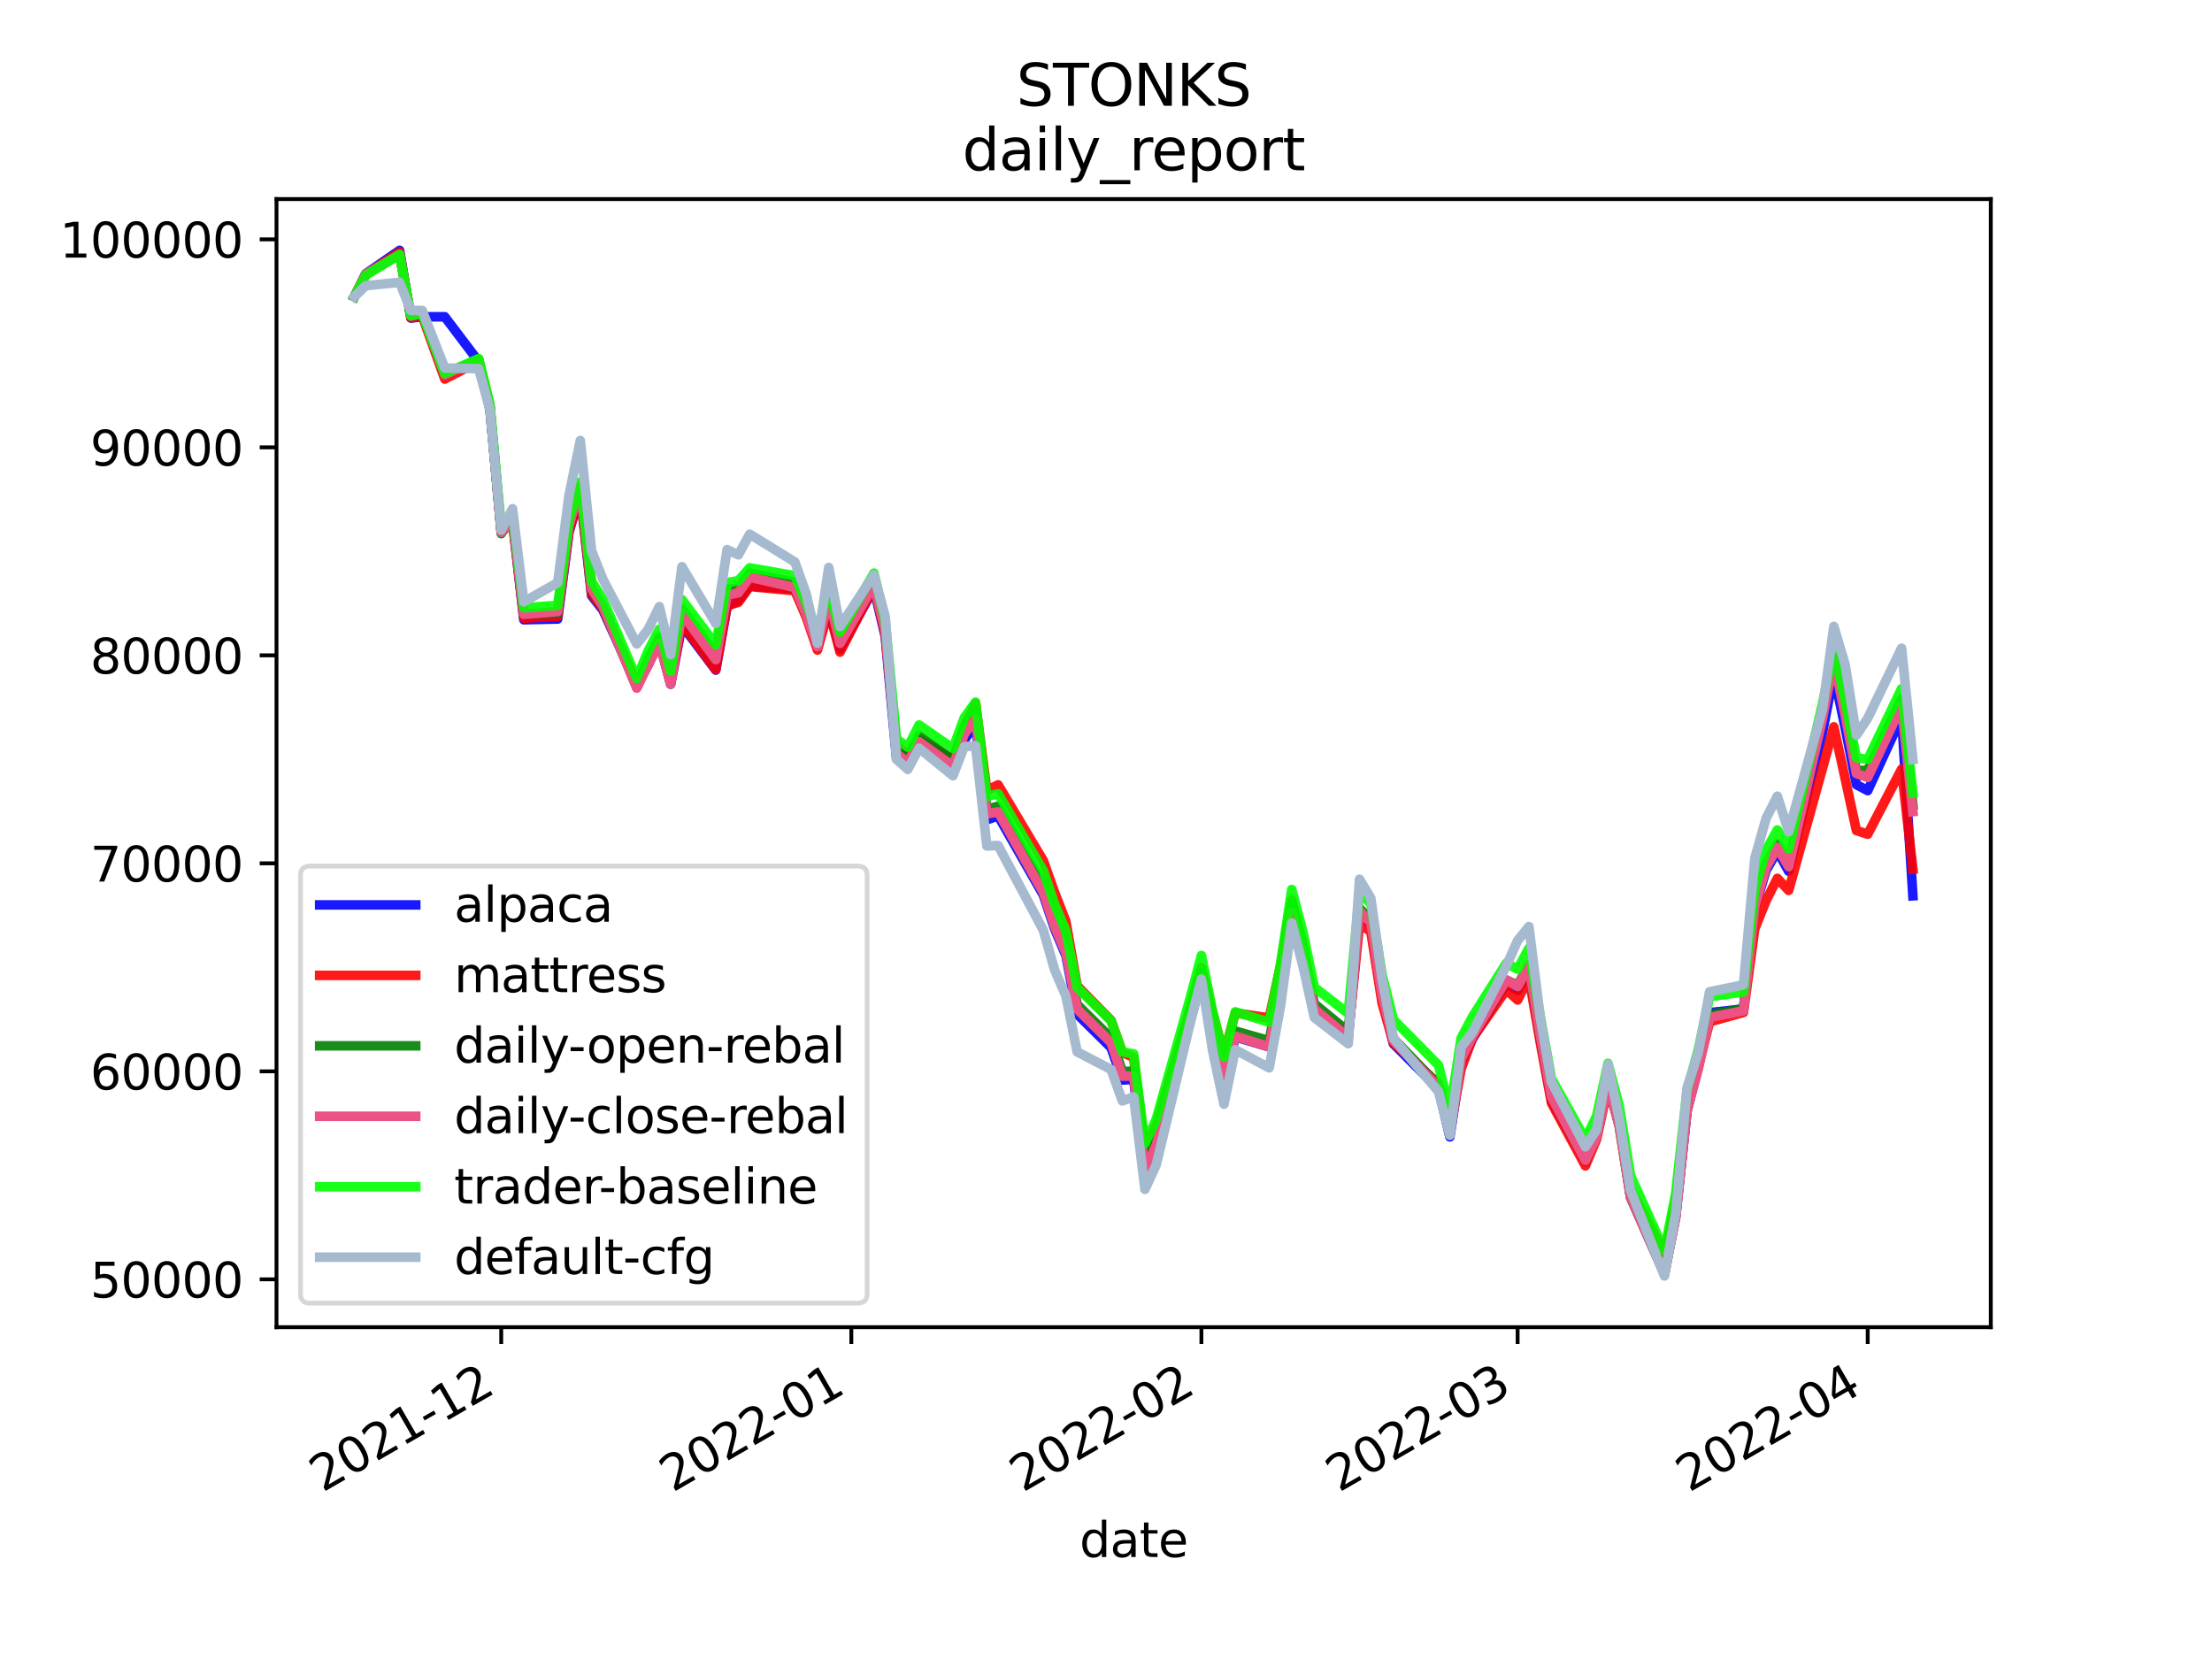 <?xml version="1.0" encoding="utf-8" standalone="no"?>
<!DOCTYPE svg PUBLIC "-//W3C//DTD SVG 1.1//EN"
  "http://www.w3.org/Graphics/SVG/1.1/DTD/svg11.dtd">
<svg height="345.6pt" version="1.1" viewBox="0 0 460.8 345.6" width="460.8pt" xmlns="http://www.w3.org/2000/svg" xmlns:xlink="http://www.w3.org/1999/xlink">
 <defs>
  <style type="text/css">*{stroke-linecap:butt;stroke-linejoin:round;}</style>
 </defs>
 <g id="figure_1">
  <g id="patch_1">
   <path d="M 0 345.6 
L 460.8 345.6 
L 460.8 0 
L 0 0 
z
" style="fill:#ffffff;"/>
  </g>
  <g id="axes_1">
   <g id="patch_2">
    <path d="M 57.6 276.48 
L 414.72 276.48 
L 414.72 41.472 
L 57.6 41.472 
z
" style="fill:#ffffff;"/>
   </g>
   <g id="matplotlib.axis_1">
    <g id="xtick_1">
     <g id="line2d_1">
      <defs>
       <path d="M 0 0 
L 0 3.5 
" id="mfc1603f312" style="stroke:#000000;stroke-width:0.8;"/>
      </defs>
      <g>
       <use style="stroke:#000000;stroke-width:0.8;" x="104.416" xlink:href="#mfc1603f312" y="276.48"/>
      </g>
     </g>
     <g id="text_1">
      <!-- 2021-12 -->
      <g transform="translate(67.191 310.952)rotate(-30)scale(0.1 -0.1)">
       <defs>
        <path d="M 1228 531 
L 3431 531 
L 3431 0 
L 469 0 
L 469 531 
Q 828 903 1448 1529 
Q 2069 2156 2228 2338 
Q 2531 2678 2651 2914 
Q 2772 3150 2772 3378 
Q 2772 3750 2511 3984 
Q 2250 4219 1831 4219 
Q 1534 4219 1204 4116 
Q 875 4013 500 3803 
L 500 4441 
Q 881 4594 1212 4672 
Q 1544 4750 1819 4750 
Q 2544 4750 2975 4387 
Q 3406 4025 3406 3419 
Q 3406 3131 3298 2873 
Q 3191 2616 2906 2266 
Q 2828 2175 2409 1742 
Q 1991 1309 1228 531 
z
" id="DejaVuSans-32" transform="scale(0.016)"/>
        <path d="M 2034 4250 
Q 1547 4250 1301 3770 
Q 1056 3291 1056 2328 
Q 1056 1369 1301 889 
Q 1547 409 2034 409 
Q 2525 409 2770 889 
Q 3016 1369 3016 2328 
Q 3016 3291 2770 3770 
Q 2525 4250 2034 4250 
z
M 2034 4750 
Q 2819 4750 3233 4129 
Q 3647 3509 3647 2328 
Q 3647 1150 3233 529 
Q 2819 -91 2034 -91 
Q 1250 -91 836 529 
Q 422 1150 422 2328 
Q 422 3509 836 4129 
Q 1250 4750 2034 4750 
z
" id="DejaVuSans-30" transform="scale(0.016)"/>
        <path d="M 794 531 
L 1825 531 
L 1825 4091 
L 703 3866 
L 703 4441 
L 1819 4666 
L 2450 4666 
L 2450 531 
L 3481 531 
L 3481 0 
L 794 0 
L 794 531 
z
" id="DejaVuSans-31" transform="scale(0.016)"/>
        <path d="M 313 2009 
L 1997 2009 
L 1997 1497 
L 313 1497 
L 313 2009 
z
" id="DejaVuSans-2d" transform="scale(0.016)"/>
       </defs>
       <use xlink:href="#DejaVuSans-32"/>
       <use x="63.623" xlink:href="#DejaVuSans-30"/>
       <use x="127.246" xlink:href="#DejaVuSans-32"/>
       <use x="190.869" xlink:href="#DejaVuSans-31"/>
       <use x="254.492" xlink:href="#DejaVuSans-2d"/>
       <use x="290.576" xlink:href="#DejaVuSans-31"/>
       <use x="354.199" xlink:href="#DejaVuSans-32"/>
      </g>
     </g>
    </g>
    <g id="xtick_2">
     <g id="line2d_2">
      <g>
       <use style="stroke:#000000;stroke-width:0.8;" x="177.346" xlink:href="#mfc1603f312" y="276.48"/>
      </g>
     </g>
     <g id="text_2">
      <!-- 2022-01 -->
      <g transform="translate(140.121 310.952)rotate(-30)scale(0.1 -0.1)">
       <use xlink:href="#DejaVuSans-32"/>
       <use x="63.623" xlink:href="#DejaVuSans-30"/>
       <use x="127.246" xlink:href="#DejaVuSans-32"/>
       <use x="190.869" xlink:href="#DejaVuSans-32"/>
       <use x="254.492" xlink:href="#DejaVuSans-2d"/>
       <use x="290.576" xlink:href="#DejaVuSans-30"/>
       <use x="354.199" xlink:href="#DejaVuSans-31"/>
      </g>
     </g>
    </g>
    <g id="xtick_3">
     <g id="line2d_3">
      <g>
       <use style="stroke:#000000;stroke-width:0.8;" x="250.275" xlink:href="#mfc1603f312" y="276.48"/>
      </g>
     </g>
     <g id="text_3">
      <!-- 2022-02 -->
      <g transform="translate(213.051 310.952)rotate(-30)scale(0.1 -0.1)">
       <use xlink:href="#DejaVuSans-32"/>
       <use x="63.623" xlink:href="#DejaVuSans-30"/>
       <use x="127.246" xlink:href="#DejaVuSans-32"/>
       <use x="190.869" xlink:href="#DejaVuSans-32"/>
       <use x="254.492" xlink:href="#DejaVuSans-2d"/>
       <use x="290.576" xlink:href="#DejaVuSans-30"/>
       <use x="354.199" xlink:href="#DejaVuSans-32"/>
      </g>
     </g>
    </g>
    <g id="xtick_4">
     <g id="line2d_4">
      <g>
       <use style="stroke:#000000;stroke-width:0.8;" x="316.147" xlink:href="#mfc1603f312" y="276.48"/>
      </g>
     </g>
     <g id="text_4">
      <!-- 2022-03 -->
      <g transform="translate(278.923 310.952)rotate(-30)scale(0.1 -0.1)">
       <defs>
        <path d="M 2597 2516 
Q 3050 2419 3304 2112 
Q 3559 1806 3559 1356 
Q 3559 666 3084 287 
Q 2609 -91 1734 -91 
Q 1441 -91 1130 -33 
Q 819 25 488 141 
L 488 750 
Q 750 597 1062 519 
Q 1375 441 1716 441 
Q 2309 441 2620 675 
Q 2931 909 2931 1356 
Q 2931 1769 2642 2001 
Q 2353 2234 1838 2234 
L 1294 2234 
L 1294 2753 
L 1863 2753 
Q 2328 2753 2575 2939 
Q 2822 3125 2822 3475 
Q 2822 3834 2567 4026 
Q 2313 4219 1838 4219 
Q 1578 4219 1281 4162 
Q 984 4106 628 3988 
L 628 4550 
Q 988 4650 1302 4700 
Q 1616 4750 1894 4750 
Q 2613 4750 3031 4423 
Q 3450 4097 3450 3541 
Q 3450 3153 3228 2886 
Q 3006 2619 2597 2516 
z
" id="DejaVuSans-33" transform="scale(0.016)"/>
       </defs>
       <use xlink:href="#DejaVuSans-32"/>
       <use x="63.623" xlink:href="#DejaVuSans-30"/>
       <use x="127.246" xlink:href="#DejaVuSans-32"/>
       <use x="190.869" xlink:href="#DejaVuSans-32"/>
       <use x="254.492" xlink:href="#DejaVuSans-2d"/>
       <use x="290.576" xlink:href="#DejaVuSans-30"/>
       <use x="354.199" xlink:href="#DejaVuSans-33"/>
      </g>
     </g>
    </g>
    <g id="xtick_5">
     <g id="line2d_5">
      <g>
       <use style="stroke:#000000;stroke-width:0.8;" x="389.077" xlink:href="#mfc1603f312" y="276.48"/>
      </g>
     </g>
     <g id="text_5">
      <!-- 2022-04 -->
      <g transform="translate(351.852 310.952)rotate(-30)scale(0.1 -0.1)">
       <defs>
        <path d="M 2419 4116 
L 825 1625 
L 2419 1625 
L 2419 4116 
z
M 2253 4666 
L 3047 4666 
L 3047 1625 
L 3713 1625 
L 3713 1100 
L 3047 1100 
L 3047 0 
L 2419 0 
L 2419 1100 
L 313 1100 
L 313 1709 
L 2253 4666 
z
" id="DejaVuSans-34" transform="scale(0.016)"/>
       </defs>
       <use xlink:href="#DejaVuSans-32"/>
       <use x="63.623" xlink:href="#DejaVuSans-30"/>
       <use x="127.246" xlink:href="#DejaVuSans-32"/>
       <use x="190.869" xlink:href="#DejaVuSans-32"/>
       <use x="254.492" xlink:href="#DejaVuSans-2d"/>
       <use x="290.576" xlink:href="#DejaVuSans-30"/>
       <use x="354.199" xlink:href="#DejaVuSans-34"/>
      </g>
     </g>
    </g>
    <g id="text_6">
     <!-- date -->
     <g transform="translate(224.885 324.351)scale(0.1 -0.1)">
      <defs>
       <path d="M 2906 2969 
L 2906 4863 
L 3481 4863 
L 3481 0 
L 2906 0 
L 2906 525 
Q 2725 213 2448 61 
Q 2172 -91 1784 -91 
Q 1150 -91 751 415 
Q 353 922 353 1747 
Q 353 2572 751 3078 
Q 1150 3584 1784 3584 
Q 2172 3584 2448 3432 
Q 2725 3281 2906 2969 
z
M 947 1747 
Q 947 1113 1208 752 
Q 1469 391 1925 391 
Q 2381 391 2643 752 
Q 2906 1113 2906 1747 
Q 2906 2381 2643 2742 
Q 2381 3103 1925 3103 
Q 1469 3103 1208 2742 
Q 947 2381 947 1747 
z
" id="DejaVuSans-64" transform="scale(0.016)"/>
       <path d="M 2194 1759 
Q 1497 1759 1228 1600 
Q 959 1441 959 1056 
Q 959 750 1161 570 
Q 1363 391 1709 391 
Q 2188 391 2477 730 
Q 2766 1069 2766 1631 
L 2766 1759 
L 2194 1759 
z
M 3341 1997 
L 3341 0 
L 2766 0 
L 2766 531 
Q 2569 213 2275 61 
Q 1981 -91 1556 -91 
Q 1019 -91 701 211 
Q 384 513 384 1019 
Q 384 1609 779 1909 
Q 1175 2209 1959 2209 
L 2766 2209 
L 2766 2266 
Q 2766 2663 2505 2880 
Q 2244 3097 1772 3097 
Q 1472 3097 1187 3025 
Q 903 2953 641 2809 
L 641 3341 
Q 956 3463 1253 3523 
Q 1550 3584 1831 3584 
Q 2591 3584 2966 3190 
Q 3341 2797 3341 1997 
z
" id="DejaVuSans-61" transform="scale(0.016)"/>
       <path d="M 1172 4494 
L 1172 3500 
L 2356 3500 
L 2356 3053 
L 1172 3053 
L 1172 1153 
Q 1172 725 1289 603 
Q 1406 481 1766 481 
L 2356 481 
L 2356 0 
L 1766 0 
Q 1100 0 847 248 
Q 594 497 594 1153 
L 594 3053 
L 172 3053 
L 172 3500 
L 594 3500 
L 594 4494 
L 1172 4494 
z
" id="DejaVuSans-74" transform="scale(0.016)"/>
       <path d="M 3597 1894 
L 3597 1613 
L 953 1613 
Q 991 1019 1311 708 
Q 1631 397 2203 397 
Q 2534 397 2845 478 
Q 3156 559 3463 722 
L 3463 178 
Q 3153 47 2828 -22 
Q 2503 -91 2169 -91 
Q 1331 -91 842 396 
Q 353 884 353 1716 
Q 353 2575 817 3079 
Q 1281 3584 2069 3584 
Q 2775 3584 3186 3129 
Q 3597 2675 3597 1894 
z
M 3022 2063 
Q 3016 2534 2758 2815 
Q 2500 3097 2075 3097 
Q 1594 3097 1305 2825 
Q 1016 2553 972 2059 
L 3022 2063 
z
" id="DejaVuSans-65" transform="scale(0.016)"/>
      </defs>
      <use xlink:href="#DejaVuSans-64"/>
      <use x="63.477" xlink:href="#DejaVuSans-61"/>
      <use x="124.756" xlink:href="#DejaVuSans-74"/>
      <use x="163.965" xlink:href="#DejaVuSans-65"/>
     </g>
    </g>
   </g>
   <g id="matplotlib.axis_2">
    <g id="ytick_1">
     <g id="line2d_6">
      <defs>
       <path d="M 0 0 
L -3.5 0 
" id="ma3aff77113" style="stroke:#000000;stroke-width:0.8;"/>
      </defs>
      <g>
       <use style="stroke:#000000;stroke-width:0.8;" x="57.6" xlink:href="#ma3aff77113" y="266.504"/>
      </g>
     </g>
     <g id="text_7">
      <!-- 50000 -->
      <g transform="translate(18.788 270.304)scale(0.1 -0.1)">
       <defs>
        <path d="M 691 4666 
L 3169 4666 
L 3169 4134 
L 1269 4134 
L 1269 2991 
Q 1406 3038 1543 3061 
Q 1681 3084 1819 3084 
Q 2600 3084 3056 2656 
Q 3513 2228 3513 1497 
Q 3513 744 3044 326 
Q 2575 -91 1722 -91 
Q 1428 -91 1123 -41 
Q 819 9 494 109 
L 494 744 
Q 775 591 1075 516 
Q 1375 441 1709 441 
Q 2250 441 2565 725 
Q 2881 1009 2881 1497 
Q 2881 1984 2565 2268 
Q 2250 2553 1709 2553 
Q 1456 2553 1204 2497 
Q 953 2441 691 2322 
L 691 4666 
z
" id="DejaVuSans-35" transform="scale(0.016)"/>
       </defs>
       <use xlink:href="#DejaVuSans-35"/>
       <use x="63.623" xlink:href="#DejaVuSans-30"/>
       <use x="127.246" xlink:href="#DejaVuSans-30"/>
       <use x="190.869" xlink:href="#DejaVuSans-30"/>
       <use x="254.492" xlink:href="#DejaVuSans-30"/>
      </g>
     </g>
    </g>
    <g id="ytick_2">
     <g id="line2d_7">
      <g>
       <use style="stroke:#000000;stroke-width:0.8;" x="57.6" xlink:href="#ma3aff77113" y="223.176"/>
      </g>
     </g>
     <g id="text_8">
      <!-- 60000 -->
      <g transform="translate(18.788 226.975)scale(0.1 -0.1)">
       <defs>
        <path d="M 2113 2584 
Q 1688 2584 1439 2293 
Q 1191 2003 1191 1497 
Q 1191 994 1439 701 
Q 1688 409 2113 409 
Q 2538 409 2786 701 
Q 3034 994 3034 1497 
Q 3034 2003 2786 2293 
Q 2538 2584 2113 2584 
z
M 3366 4563 
L 3366 3988 
Q 3128 4100 2886 4159 
Q 2644 4219 2406 4219 
Q 1781 4219 1451 3797 
Q 1122 3375 1075 2522 
Q 1259 2794 1537 2939 
Q 1816 3084 2150 3084 
Q 2853 3084 3261 2657 
Q 3669 2231 3669 1497 
Q 3669 778 3244 343 
Q 2819 -91 2113 -91 
Q 1303 -91 875 529 
Q 447 1150 447 2328 
Q 447 3434 972 4092 
Q 1497 4750 2381 4750 
Q 2619 4750 2861 4703 
Q 3103 4656 3366 4563 
z
" id="DejaVuSans-36" transform="scale(0.016)"/>
       </defs>
       <use xlink:href="#DejaVuSans-36"/>
       <use x="63.623" xlink:href="#DejaVuSans-30"/>
       <use x="127.246" xlink:href="#DejaVuSans-30"/>
       <use x="190.869" xlink:href="#DejaVuSans-30"/>
       <use x="254.492" xlink:href="#DejaVuSans-30"/>
      </g>
     </g>
    </g>
    <g id="ytick_3">
     <g id="line2d_8">
      <g>
       <use style="stroke:#000000;stroke-width:0.8;" x="57.6" xlink:href="#ma3aff77113" y="179.848"/>
      </g>
     </g>
     <g id="text_9">
      <!-- 70000 -->
      <g transform="translate(18.788 183.647)scale(0.1 -0.1)">
       <defs>
        <path d="M 525 4666 
L 3525 4666 
L 3525 4397 
L 1831 0 
L 1172 0 
L 2766 4134 
L 525 4134 
L 525 4666 
z
" id="DejaVuSans-37" transform="scale(0.016)"/>
       </defs>
       <use xlink:href="#DejaVuSans-37"/>
       <use x="63.623" xlink:href="#DejaVuSans-30"/>
       <use x="127.246" xlink:href="#DejaVuSans-30"/>
       <use x="190.869" xlink:href="#DejaVuSans-30"/>
       <use x="254.492" xlink:href="#DejaVuSans-30"/>
      </g>
     </g>
    </g>
    <g id="ytick_4">
     <g id="line2d_9">
      <g>
       <use style="stroke:#000000;stroke-width:0.8;" x="57.6" xlink:href="#ma3aff77113" y="136.52"/>
      </g>
     </g>
     <g id="text_10">
      <!-- 80000 -->
      <g transform="translate(18.788 140.319)scale(0.1 -0.1)">
       <defs>
        <path d="M 2034 2216 
Q 1584 2216 1326 1975 
Q 1069 1734 1069 1313 
Q 1069 891 1326 650 
Q 1584 409 2034 409 
Q 2484 409 2743 651 
Q 3003 894 3003 1313 
Q 3003 1734 2745 1975 
Q 2488 2216 2034 2216 
z
M 1403 2484 
Q 997 2584 770 2862 
Q 544 3141 544 3541 
Q 544 4100 942 4425 
Q 1341 4750 2034 4750 
Q 2731 4750 3128 4425 
Q 3525 4100 3525 3541 
Q 3525 3141 3298 2862 
Q 3072 2584 2669 2484 
Q 3125 2378 3379 2068 
Q 3634 1759 3634 1313 
Q 3634 634 3220 271 
Q 2806 -91 2034 -91 
Q 1263 -91 848 271 
Q 434 634 434 1313 
Q 434 1759 690 2068 
Q 947 2378 1403 2484 
z
M 1172 3481 
Q 1172 3119 1398 2916 
Q 1625 2713 2034 2713 
Q 2441 2713 2670 2916 
Q 2900 3119 2900 3481 
Q 2900 3844 2670 4047 
Q 2441 4250 2034 4250 
Q 1625 4250 1398 4047 
Q 1172 3844 1172 3481 
z
" id="DejaVuSans-38" transform="scale(0.016)"/>
       </defs>
       <use xlink:href="#DejaVuSans-38"/>
       <use x="63.623" xlink:href="#DejaVuSans-30"/>
       <use x="127.246" xlink:href="#DejaVuSans-30"/>
       <use x="190.869" xlink:href="#DejaVuSans-30"/>
       <use x="254.492" xlink:href="#DejaVuSans-30"/>
      </g>
     </g>
    </g>
    <g id="ytick_5">
     <g id="line2d_10">
      <g>
       <use style="stroke:#000000;stroke-width:0.8;" x="57.6" xlink:href="#ma3aff77113" y="93.192"/>
      </g>
     </g>
     <g id="text_11">
      <!-- 90000 -->
      <g transform="translate(18.788 96.991)scale(0.1 -0.1)">
       <defs>
        <path d="M 703 97 
L 703 672 
Q 941 559 1184 500 
Q 1428 441 1663 441 
Q 2288 441 2617 861 
Q 2947 1281 2994 2138 
Q 2813 1869 2534 1725 
Q 2256 1581 1919 1581 
Q 1219 1581 811 2004 
Q 403 2428 403 3163 
Q 403 3881 828 4315 
Q 1253 4750 1959 4750 
Q 2769 4750 3195 4129 
Q 3622 3509 3622 2328 
Q 3622 1225 3098 567 
Q 2575 -91 1691 -91 
Q 1453 -91 1209 -44 
Q 966 3 703 97 
z
M 1959 2075 
Q 2384 2075 2632 2365 
Q 2881 2656 2881 3163 
Q 2881 3666 2632 3958 
Q 2384 4250 1959 4250 
Q 1534 4250 1286 3958 
Q 1038 3666 1038 3163 
Q 1038 2656 1286 2365 
Q 1534 2075 1959 2075 
z
" id="DejaVuSans-39" transform="scale(0.016)"/>
       </defs>
       <use xlink:href="#DejaVuSans-39"/>
       <use x="63.623" xlink:href="#DejaVuSans-30"/>
       <use x="127.246" xlink:href="#DejaVuSans-30"/>
       <use x="190.869" xlink:href="#DejaVuSans-30"/>
       <use x="254.492" xlink:href="#DejaVuSans-30"/>
      </g>
     </g>
    </g>
    <g id="ytick_6">
     <g id="line2d_11">
      <g>
       <use style="stroke:#000000;stroke-width:0.8;" x="57.6" xlink:href="#ma3aff77113" y="49.864"/>
      </g>
     </g>
     <g id="text_12">
      <!-- 100000 -->
      <g transform="translate(12.425 53.663)scale(0.1 -0.1)">
       <use xlink:href="#DejaVuSans-31"/>
       <use x="63.623" xlink:href="#DejaVuSans-30"/>
       <use x="127.246" xlink:href="#DejaVuSans-30"/>
       <use x="190.869" xlink:href="#DejaVuSans-30"/>
       <use x="254.492" xlink:href="#DejaVuSans-30"/>
       <use x="318.115" xlink:href="#DejaVuSans-30"/>
      </g>
     </g>
    </g>
   </g>
   <g id="line2d_12">
    <path clip-path="url(#p78a9a084f8)" d="M 73.833 61.807 
L 76.185 57.029 
L 83.243 52.154 
L 85.596 66.249 
L 87.948 65.997 
L 92.653 65.99 
L 99.711 75.306 
L 102.064 85.297 
L 104.416 110.701 
L 106.769 108.617 
L 109.121 129.104 
L 116.179 128.95 
L 118.532 110.856 
L 120.884 102.774 
L 123.237 124.088 
L 125.589 127.076 
L 132.647 142.643 
L 135 138.603 
L 137.352 133.494 
L 139.705 142.543 
L 142.057 130.227 
L 149.115 139.6 
L 151.468 126.311 
L 153.82 125.087 
L 156.173 122.063 
L 165.583 122.706 
L 167.935 127.896 
L 170.288 134.78 
L 172.641 126.635 
L 174.993 135.242 
L 182.051 122.628 
L 184.403 132.551 
L 186.756 158 
L 189.109 159.635 
L 191.461 155.8 
L 198.519 160.706 
L 200.871 154.204 
L 203.224 150.732 
L 205.577 170.787 
L 207.929 169.964 
L 217.339 186.437 
L 219.692 193.486 
L 222.045 199.032 
L 224.397 211.268 
L 231.455 218.24 
L 233.807 224.997 
L 236.16 224.831 
L 238.513 244.315 
L 240.865 238.811 
L 247.923 212.773 
L 250.275 203.98 
L 252.628 216.309 
L 254.981 225.913 
L 257.333 215.992 
L 264.391 218.099 
L 266.743 206.017 
L 269.096 190.023 
L 271.449 199.063 
L 273.801 210.713 
L 280.859 216.108 
L 283.211 190.417 
L 285.564 192.584 
L 287.917 207.464 
L 290.269 217.442 
L 299.679 226.856 
L 302.032 236.831 
L 304.385 221.342 
L 306.737 216.413 
L 313.795 204.882 
L 316.147 206.293 
L 318.5 202.127 
L 320.852 216.22 
L 323.205 229.212 
L 330.263 241.947 
L 332.615 236.693 
L 334.968 225.803 
L 337.32 234.014 
L 339.673 249.366 
L 346.731 265.401 
L 349.083 253.416 
L 351.436 231.479 
L 353.788 221.972 
L 356.141 210.959 
L 363.199 210.178 
L 365.551 189.236 
L 367.904 181.309 
L 370.256 177.276 
L 372.609 181.481 
L 379.667 152.584 
L 382.019 140.422 
L 384.372 151.582 
L 386.724 163.453 
L 389.077 164.701 
L 396.135 149.305 
L 398.487 186.612 
" style="fill:none;stroke:#0000ff;stroke-linecap:square;stroke-opacity:0.9;stroke-width:2;"/>
   </g>
   <g id="line2d_13">
    <path clip-path="url(#p78a9a084f8)" d="M 73.833 61.807 
L 76.185 57.189 
L 83.243 52.48 
L 85.596 66.223 
L 87.948 65.796 
L 92.653 78.956 
L 99.711 75.322 
L 102.064 85.076 
L 104.416 110.83 
L 106.769 108.483 
L 109.121 128.772 
L 116.179 128.402 
L 118.532 110.685 
L 120.884 102.747 
L 123.237 123.699 
L 125.589 126.79 
L 132.647 142.415 
L 135 138.184 
L 137.352 133.714 
L 139.705 142.382 
L 142.057 129.891 
L 149.115 139.482 
L 151.468 126.178 
L 153.82 125.474 
L 156.173 122.179 
L 165.583 123.066 
L 167.935 128.503 
L 170.288 135.42 
L 172.641 126.969 
L 174.993 135.852 
L 182.051 122.175 
L 184.403 132.169 
L 186.756 155.489 
L 189.109 157.132 
L 191.461 154.137 
L 198.519 158.143 
L 200.871 151.398 
L 203.224 146.535 
L 205.577 164.657 
L 207.929 163.505 
L 217.339 179.285 
L 219.692 185.898 
L 222.045 191.95 
L 224.397 205.373 
L 231.455 212.56 
L 233.807 219.248 
L 236.16 220.271 
L 238.513 239.509 
L 240.865 234.463 
L 247.923 210.025 
L 250.275 201.539 
L 252.628 211.096 
L 254.981 219.679 
L 257.333 211.011 
L 264.391 212.061 
L 266.743 201.251 
L 269.096 187.547 
L 271.449 196.829 
L 273.801 210.327 
L 280.859 215.597 
L 283.211 192.507 
L 285.564 194.039 
L 287.917 209.001 
L 290.269 217.262 
L 299.679 225.769 
L 302.032 235.568 
L 304.385 222.657 
L 306.737 216.299 
L 313.795 206.174 
L 316.147 208.315 
L 318.5 203.563 
L 320.852 217.154 
L 323.205 229.8 
L 330.263 242.865 
L 332.615 237.288 
L 334.968 226.435 
L 337.32 234.273 
L 339.673 247.711 
L 346.731 261.121 
L 349.083 250.392 
L 351.436 229.95 
L 353.788 222.224 
L 356.141 212.863 
L 363.199 210.906 
L 365.551 193.472 
L 367.904 187.621 
L 370.256 182.976 
L 372.609 185.48 
L 379.667 160.025 
L 382.019 151.42 
L 384.372 162.149 
L 386.724 173.015 
L 389.077 173.774 
L 396.135 160.224 
L 398.487 181.074 
" style="fill:none;stroke:#ff0000;stroke-linecap:square;stroke-opacity:0.9;stroke-width:2;"/>
   </g>
   <g id="line2d_14">
    <path clip-path="url(#p78a9a084f8)" d="M 73.833 61.807 
L 76.185 57.143 
L 83.243 53.054 
L 85.596 65.813 
L 87.948 65.346 
L 92.653 78.113 
L 99.711 74.872 
L 102.064 84.603 
L 104.416 111.163 
L 106.769 107.886 
L 109.121 127.878 
L 116.179 127.699 
L 118.532 109.2 
L 120.884 101.139 
L 123.237 122.717 
L 125.589 126.452 
L 132.647 143.212 
L 135 137.41 
L 137.352 132.825 
L 139.705 141.675 
L 142.057 126.834 
L 149.115 136.368 
L 151.468 122.699 
L 153.82 122.646 
L 156.173 119.427 
L 165.583 121.298 
L 167.935 126.716 
L 170.288 133.604 
L 172.641 123.732 
L 174.993 133.405 
L 182.051 120.779 
L 184.403 130.841 
L 186.756 156.267 
L 189.109 158.158 
L 191.461 153.202 
L 198.519 158.361 
L 200.871 151.528 
L 203.224 148.245 
L 205.577 168.544 
L 207.929 167.956 
L 217.339 184.454 
L 219.692 191.744 
L 222.045 197.107 
L 224.397 209.264 
L 231.455 216.25 
L 233.807 223.204 
L 236.16 223.168 
L 238.513 242.824 
L 240.865 237.296 
L 247.923 211.515 
L 250.275 202.593 
L 252.628 214.74 
L 254.981 224.477 
L 257.333 214.785 
L 264.391 216.796 
L 266.743 204.728 
L 269.096 188.459 
L 271.449 197.447 
L 273.801 209.105 
L 280.859 214.897 
L 283.211 189.224 
L 285.564 191.583 
L 287.917 206.723 
L 290.269 216.334 
L 299.679 226.124 
L 302.032 235.859 
L 304.385 220.349 
L 306.737 215.701 
L 313.795 204.169 
L 316.147 205.232 
L 318.5 201.059 
L 320.852 215.528 
L 323.205 228.413 
L 330.263 241.629 
L 332.615 236.699 
L 334.968 225.442 
L 337.32 234.721 
L 339.673 249.505 
L 346.731 265.359 
L 349.083 253.324 
L 351.436 231.262 
L 353.788 222.274 
L 356.141 211.335 
L 363.199 210.136 
L 365.551 188.394 
L 367.904 179.965 
L 370.256 175.776 
L 372.609 179.897 
L 379.667 148.727 
L 382.019 136.986 
L 384.372 148.102 
L 386.724 160.536 
L 389.077 160.448 
L 396.135 145.637 
L 398.487 167.685 
" style="fill:none;stroke:#008000;stroke-linecap:square;stroke-opacity:0.9;stroke-width:2;"/>
   </g>
   <g id="line2d_15">
    <path clip-path="url(#p78a9a084f8)" d="M 73.833 61.807 
L 76.185 57.089 
L 83.243 53 
L 85.596 65.847 
L 87.948 65.236 
L 92.653 78.085 
L 99.711 74.839 
L 102.064 84.702 
L 104.416 110.889 
L 106.769 108.109 
L 109.121 127.984 
L 116.179 127.4 
L 118.532 109.543 
L 120.884 101.14 
L 123.237 122.677 
L 125.589 126.289 
L 132.647 143.345 
L 135 138.583 
L 137.352 133.925 
L 139.705 142.525 
L 142.057 127.807 
L 149.115 137.408 
L 151.468 123.982 
L 153.82 123.479 
L 156.173 120.241 
L 165.583 122.389 
L 167.935 127.894 
L 170.288 134.717 
L 172.641 124.477 
L 174.993 134.025 
L 182.051 121.839 
L 184.403 131.457 
L 186.756 156.959 
L 189.109 158.809 
L 191.461 154.525 
L 198.519 159.598 
L 200.871 152.934 
L 203.224 149.655 
L 205.577 169.554 
L 207.929 169.114 
L 217.339 185.935 
L 219.692 193.021 
L 222.045 198.536 
L 224.397 210.22 
L 231.455 217.194 
L 233.807 224.188 
L 236.16 224.152 
L 238.513 243.822 
L 240.865 238.511 
L 247.923 212.558 
L 250.275 203.846 
L 252.628 215.907 
L 254.981 225.29 
L 257.333 215.844 
L 264.391 218.075 
L 266.743 205.8 
L 269.096 189.943 
L 271.449 198.793 
L 273.801 210.185 
L 280.859 216.049 
L 283.211 189.799 
L 285.564 192.209 
L 287.917 207.422 
L 290.269 216.791 
L 299.679 226.448 
L 302.032 236.45 
L 304.385 220.647 
L 306.737 215.845 
L 313.795 204.133 
L 316.147 205.499 
L 318.5 201.252 
L 320.852 215.531 
L 323.205 228.541 
L 330.263 241.712 
L 332.615 236.823 
L 334.968 225.614 
L 337.32 234.634 
L 339.673 249.443 
L 346.731 265.409 
L 349.083 253.67 
L 351.436 231.453 
L 353.788 222.685 
L 356.141 211.943 
L 363.199 210.549 
L 365.551 188.801 
L 367.904 180.693 
L 370.256 176.519 
L 372.609 180.535 
L 379.667 149.627 
L 382.019 137.59 
L 384.372 148.921 
L 386.724 161.129 
L 389.077 161.965 
L 396.135 146.999 
L 398.487 169.089 
" style="fill:none;stroke:#ec5283;stroke-linecap:square;stroke-width:2;"/>
   </g>
   <g id="line2d_16">
    <path clip-path="url(#p78a9a084f8)" d="M 73.833 61.807 
L 76.185 57.354 
L 83.243 53.01 
L 85.596 65.76 
L 87.948 65.335 
L 92.653 77.781 
L 99.711 74.699 
L 102.064 84.178 
L 104.416 109.73 
L 106.769 106.817 
L 109.121 126.607 
L 116.179 126.112 
L 118.532 108.102 
L 120.884 100.413 
L 123.237 121.085 
L 125.589 124.862 
L 132.647 141.326 
L 135 135.639 
L 137.352 131.084 
L 139.705 139.812 
L 142.057 124.913 
L 149.115 134.333 
L 151.468 121.36 
L 153.82 120.967 
L 156.173 118.288 
L 165.583 119.938 
L 167.935 125.537 
L 170.288 131.978 
L 172.641 122.21 
L 174.993 131.656 
L 182.051 119.396 
L 184.403 129.243 
L 186.756 153.948 
L 189.109 155.646 
L 191.461 151.026 
L 198.519 155.919 
L 200.871 149.502 
L 203.224 146.276 
L 205.577 165.896 
L 207.929 165.355 
L 217.339 181.378 
L 219.692 188.33 
L 222.045 193.866 
L 224.397 205.701 
L 231.455 212.634 
L 233.807 219.133 
L 236.16 219.54 
L 238.513 238.219 
L 240.865 233.146 
L 247.923 207.933 
L 250.275 199.042 
L 252.628 210.731 
L 254.981 220.206 
L 257.333 210.783 
L 264.391 212.942 
L 266.743 200.909 
L 269.096 185.297 
L 271.449 194.232 
L 273.801 205.659 
L 280.859 211.128 
L 283.211 185.78 
L 285.564 188.246 
L 287.917 203.045 
L 290.269 212.407 
L 299.679 221.92 
L 302.032 231.477 
L 304.385 216.241 
L 306.737 211.809 
L 313.795 200.655 
L 316.147 201.906 
L 318.5 197.513 
L 320.852 211.617 
L 323.205 224.71 
L 330.263 237.349 
L 332.615 232.448 
L 334.968 221.516 
L 337.32 230.379 
L 339.673 244.889 
L 346.731 260.561 
L 349.083 248.557 
L 351.436 227.14 
L 353.788 218.634 
L 356.141 207.631 
L 363.199 206.632 
L 365.551 185.183 
L 367.904 177.107 
L 370.256 172.892 
L 372.609 176.865 
L 379.667 146.572 
L 382.019 135.081 
L 384.372 145.927 
L 386.724 157.849 
L 389.077 158.201 
L 396.135 143.461 
L 398.487 165.226 
" style="fill:none;stroke:#00ff00;stroke-linecap:square;stroke-opacity:0.9;stroke-width:2;"/>
   </g>
   <g id="line2d_17">
    <path clip-path="url(#p78a9a084f8)" d="M 73.833 61.807 
L 76.185 59.517 
L 83.243 58.814 
L 85.596 64.661 
L 87.948 64.683 
L 92.653 76.666 
L 99.711 76.799 
L 102.064 85.325 
L 104.416 110.43 
L 106.769 105.981 
L 109.121 125.381 
L 116.179 121.371 
L 118.532 103.207 
L 120.884 91.771 
L 123.237 114.729 
L 125.589 120.651 
L 132.647 134.147 
L 135 131.151 
L 137.352 126.368 
L 139.705 136.371 
L 142.057 118.055 
L 149.115 129.886 
L 151.468 114.5 
L 153.82 115.587 
L 156.173 111.272 
L 165.583 117.07 
L 167.935 123.657 
L 170.288 133.99 
L 172.641 118.217 
L 174.993 130.516 
L 182.051 119.75 
L 184.403 128.405 
L 186.756 158.169 
L 189.109 160.277 
L 191.461 155.86 
L 198.519 161.602 
L 200.871 155.552 
L 203.224 155.348 
L 205.577 176.223 
L 207.929 176.142 
L 217.339 193.78 
L 219.692 202.04 
L 222.045 207.495 
L 224.397 219.129 
L 231.455 222.787 
L 233.807 229.342 
L 236.16 228.508 
L 238.513 247.774 
L 240.865 242.65 
L 247.923 213.182 
L 250.275 203.992 
L 252.628 218.992 
L 254.981 230.021 
L 257.333 218.681 
L 264.391 222.448 
L 266.743 209.666 
L 269.096 192.276 
L 271.449 201.311 
L 273.801 211.974 
L 280.859 217.429 
L 283.211 183.168 
L 285.564 187.101 
L 287.917 203.923 
L 290.269 216.298 
L 299.679 227.422 
L 302.032 236.492 
L 304.385 218.094 
L 306.737 215.127 
L 313.795 201.201 
L 316.147 195.933 
L 318.5 193.019 
L 320.852 211.876 
L 323.205 225.393 
L 330.263 238.904 
L 332.615 235.285 
L 334.968 221.722 
L 337.32 233.044 
L 339.673 247.937 
L 346.731 265.798 
L 349.083 252.716 
L 351.436 226.657 
L 353.788 219.241 
L 356.141 206.605 
L 363.199 205.156 
L 365.551 178.833 
L 367.904 170.494 
L 370.256 165.859 
L 372.609 173.244 
L 379.667 147.719 
L 382.019 130.487 
L 384.372 138.415 
L 386.724 153.142 
L 389.077 149.629 
L 396.135 135.036 
L 398.487 158.203 
" style="fill:none;stroke:#a5b9cf;stroke-linecap:square;stroke-width:2;"/>
   </g>
   <g id="patch_3">
    <path d="M 57.6 276.48 
L 57.6 41.472 
" style="fill:none;stroke:#000000;stroke-linecap:square;stroke-linejoin:miter;stroke-width:0.8;"/>
   </g>
   <g id="patch_4">
    <path d="M 414.72 276.48 
L 414.72 41.472 
" style="fill:none;stroke:#000000;stroke-linecap:square;stroke-linejoin:miter;stroke-width:0.8;"/>
   </g>
   <g id="patch_5">
    <path d="M 57.6 276.48 
L 414.72 276.48 
" style="fill:none;stroke:#000000;stroke-linecap:square;stroke-linejoin:miter;stroke-width:0.8;"/>
   </g>
   <g id="patch_6">
    <path d="M 57.6 41.472 
L 414.72 41.472 
" style="fill:none;stroke:#000000;stroke-linecap:square;stroke-linejoin:miter;stroke-width:0.8;"/>
   </g>
   <g id="text_13">
    <!-- STONKS -->
    <g transform="translate(211.731 22.035)scale(0.12 -0.12)">
     <defs>
      <path d="M 3425 4513 
L 3425 3897 
Q 3066 4069 2747 4153 
Q 2428 4238 2131 4238 
Q 1616 4238 1336 4038 
Q 1056 3838 1056 3469 
Q 1056 3159 1242 3001 
Q 1428 2844 1947 2747 
L 2328 2669 
Q 3034 2534 3370 2195 
Q 3706 1856 3706 1288 
Q 3706 609 3251 259 
Q 2797 -91 1919 -91 
Q 1588 -91 1214 -16 
Q 841 59 441 206 
L 441 856 
Q 825 641 1194 531 
Q 1563 422 1919 422 
Q 2459 422 2753 634 
Q 3047 847 3047 1241 
Q 3047 1584 2836 1778 
Q 2625 1972 2144 2069 
L 1759 2144 
Q 1053 2284 737 2584 
Q 422 2884 422 3419 
Q 422 4038 858 4394 
Q 1294 4750 2059 4750 
Q 2388 4750 2728 4690 
Q 3069 4631 3425 4513 
z
" id="DejaVuSans-53" transform="scale(0.016)"/>
      <path d="M -19 4666 
L 3928 4666 
L 3928 4134 
L 2272 4134 
L 2272 0 
L 1638 0 
L 1638 4134 
L -19 4134 
L -19 4666 
z
" id="DejaVuSans-54" transform="scale(0.016)"/>
      <path d="M 2522 4238 
Q 1834 4238 1429 3725 
Q 1025 3213 1025 2328 
Q 1025 1447 1429 934 
Q 1834 422 2522 422 
Q 3209 422 3611 934 
Q 4013 1447 4013 2328 
Q 4013 3213 3611 3725 
Q 3209 4238 2522 4238 
z
M 2522 4750 
Q 3503 4750 4090 4092 
Q 4678 3434 4678 2328 
Q 4678 1225 4090 567 
Q 3503 -91 2522 -91 
Q 1538 -91 948 565 
Q 359 1222 359 2328 
Q 359 3434 948 4092 
Q 1538 4750 2522 4750 
z
" id="DejaVuSans-4f" transform="scale(0.016)"/>
      <path d="M 628 4666 
L 1478 4666 
L 3547 763 
L 3547 4666 
L 4159 4666 
L 4159 0 
L 3309 0 
L 1241 3903 
L 1241 0 
L 628 0 
L 628 4666 
z
" id="DejaVuSans-4e" transform="scale(0.016)"/>
      <path d="M 628 4666 
L 1259 4666 
L 1259 2694 
L 3353 4666 
L 4166 4666 
L 1850 2491 
L 4331 0 
L 3500 0 
L 1259 2247 
L 1259 0 
L 628 0 
L 628 4666 
z
" id="DejaVuSans-4b" transform="scale(0.016)"/>
     </defs>
     <use xlink:href="#DejaVuSans-53"/>
     <use x="63.477" xlink:href="#DejaVuSans-54"/>
     <use x="124.561" xlink:href="#DejaVuSans-4f"/>
     <use x="203.271" xlink:href="#DejaVuSans-4e"/>
     <use x="278.076" xlink:href="#DejaVuSans-4b"/>
     <use x="343.652" xlink:href="#DejaVuSans-53"/>
    </g>
    <!-- daily_report -->
    <g transform="translate(200.467 35.472)scale(0.12 -0.12)">
     <defs>
      <path d="M 603 3500 
L 1178 3500 
L 1178 0 
L 603 0 
L 603 3500 
z
M 603 4863 
L 1178 4863 
L 1178 4134 
L 603 4134 
L 603 4863 
z
" id="DejaVuSans-69" transform="scale(0.016)"/>
      <path d="M 603 4863 
L 1178 4863 
L 1178 0 
L 603 0 
L 603 4863 
z
" id="DejaVuSans-6c" transform="scale(0.016)"/>
      <path d="M 2059 -325 
Q 1816 -950 1584 -1140 
Q 1353 -1331 966 -1331 
L 506 -1331 
L 506 -850 
L 844 -850 
Q 1081 -850 1212 -737 
Q 1344 -625 1503 -206 
L 1606 56 
L 191 3500 
L 800 3500 
L 1894 763 
L 2988 3500 
L 3597 3500 
L 2059 -325 
z
" id="DejaVuSans-79" transform="scale(0.016)"/>
      <path d="M 3263 -1063 
L 3263 -1509 
L -63 -1509 
L -63 -1063 
L 3263 -1063 
z
" id="DejaVuSans-5f" transform="scale(0.016)"/>
      <path d="M 2631 2963 
Q 2534 3019 2420 3045 
Q 2306 3072 2169 3072 
Q 1681 3072 1420 2755 
Q 1159 2438 1159 1844 
L 1159 0 
L 581 0 
L 581 3500 
L 1159 3500 
L 1159 2956 
Q 1341 3275 1631 3429 
Q 1922 3584 2338 3584 
Q 2397 3584 2469 3576 
Q 2541 3569 2628 3553 
L 2631 2963 
z
" id="DejaVuSans-72" transform="scale(0.016)"/>
      <path d="M 1159 525 
L 1159 -1331 
L 581 -1331 
L 581 3500 
L 1159 3500 
L 1159 2969 
Q 1341 3281 1617 3432 
Q 1894 3584 2278 3584 
Q 2916 3584 3314 3078 
Q 3713 2572 3713 1747 
Q 3713 922 3314 415 
Q 2916 -91 2278 -91 
Q 1894 -91 1617 61 
Q 1341 213 1159 525 
z
M 3116 1747 
Q 3116 2381 2855 2742 
Q 2594 3103 2138 3103 
Q 1681 3103 1420 2742 
Q 1159 2381 1159 1747 
Q 1159 1113 1420 752 
Q 1681 391 2138 391 
Q 2594 391 2855 752 
Q 3116 1113 3116 1747 
z
" id="DejaVuSans-70" transform="scale(0.016)"/>
      <path d="M 1959 3097 
Q 1497 3097 1228 2736 
Q 959 2375 959 1747 
Q 959 1119 1226 758 
Q 1494 397 1959 397 
Q 2419 397 2687 759 
Q 2956 1122 2956 1747 
Q 2956 2369 2687 2733 
Q 2419 3097 1959 3097 
z
M 1959 3584 
Q 2709 3584 3137 3096 
Q 3566 2609 3566 1747 
Q 3566 888 3137 398 
Q 2709 -91 1959 -91 
Q 1206 -91 779 398 
Q 353 888 353 1747 
Q 353 2609 779 3096 
Q 1206 3584 1959 3584 
z
" id="DejaVuSans-6f" transform="scale(0.016)"/>
     </defs>
     <use xlink:href="#DejaVuSans-64"/>
     <use x="63.477" xlink:href="#DejaVuSans-61"/>
     <use x="124.756" xlink:href="#DejaVuSans-69"/>
     <use x="152.539" xlink:href="#DejaVuSans-6c"/>
     <use x="180.322" xlink:href="#DejaVuSans-79"/>
     <use x="239.502" xlink:href="#DejaVuSans-5f"/>
     <use x="289.502" xlink:href="#DejaVuSans-72"/>
     <use x="328.365" xlink:href="#DejaVuSans-65"/>
     <use x="389.889" xlink:href="#DejaVuSans-70"/>
     <use x="453.365" xlink:href="#DejaVuSans-6f"/>
     <use x="514.547" xlink:href="#DejaVuSans-72"/>
     <use x="555.66" xlink:href="#DejaVuSans-74"/>
    </g>
   </g>
   <g id="legend_1">
    <g id="patch_7">
     <path d="M 64.6 271.48 
L 178.644 271.48 
Q 180.644 271.48 180.644 269.48 
L 180.644 182.411 
Q 180.644 180.411 178.644 180.411 
L 64.6 180.411 
Q 62.6 180.411 62.6 182.411 
L 62.6 269.48 
Q 62.6 271.48 64.6 271.48 
z
" style="fill:#ffffff;opacity:0.8;stroke:#cccccc;stroke-linejoin:miter;"/>
    </g>
    <g id="line2d_18">
     <path d="M 66.6 188.51 
L 86.6 188.51 
" style="fill:none;stroke:#0000ff;stroke-linecap:square;stroke-opacity:0.9;stroke-width:2;"/>
    </g>
    <g id="line2d_19"/>
    <g id="text_14">
     <!-- alpaca -->
     <g transform="translate(94.6 192.01)scale(0.1 -0.1)">
      <defs>
       <path d="M 3122 3366 
L 3122 2828 
Q 2878 2963 2633 3030 
Q 2388 3097 2138 3097 
Q 1578 3097 1268 2742 
Q 959 2388 959 1747 
Q 959 1106 1268 751 
Q 1578 397 2138 397 
Q 2388 397 2633 464 
Q 2878 531 3122 666 
L 3122 134 
Q 2881 22 2623 -34 
Q 2366 -91 2075 -91 
Q 1284 -91 818 406 
Q 353 903 353 1747 
Q 353 2603 823 3093 
Q 1294 3584 2113 3584 
Q 2378 3584 2631 3529 
Q 2884 3475 3122 3366 
z
" id="DejaVuSans-63" transform="scale(0.016)"/>
      </defs>
      <use xlink:href="#DejaVuSans-61"/>
      <use x="61.279" xlink:href="#DejaVuSans-6c"/>
      <use x="89.062" xlink:href="#DejaVuSans-70"/>
      <use x="152.539" xlink:href="#DejaVuSans-61"/>
      <use x="213.818" xlink:href="#DejaVuSans-63"/>
      <use x="268.799" xlink:href="#DejaVuSans-61"/>
     </g>
    </g>
    <g id="line2d_20">
     <path d="M 66.6 203.188 
L 86.6 203.188 
" style="fill:none;stroke:#ff0000;stroke-linecap:square;stroke-opacity:0.9;stroke-width:2;"/>
    </g>
    <g id="line2d_21"/>
    <g id="text_15">
     <!-- mattress -->
     <g transform="translate(94.6 206.688)scale(0.1 -0.1)">
      <defs>
       <path d="M 3328 2828 
Q 3544 3216 3844 3400 
Q 4144 3584 4550 3584 
Q 5097 3584 5394 3201 
Q 5691 2819 5691 2113 
L 5691 0 
L 5113 0 
L 5113 2094 
Q 5113 2597 4934 2840 
Q 4756 3084 4391 3084 
Q 3944 3084 3684 2787 
Q 3425 2491 3425 1978 
L 3425 0 
L 2847 0 
L 2847 2094 
Q 2847 2600 2669 2842 
Q 2491 3084 2119 3084 
Q 1678 3084 1418 2786 
Q 1159 2488 1159 1978 
L 1159 0 
L 581 0 
L 581 3500 
L 1159 3500 
L 1159 2956 
Q 1356 3278 1631 3431 
Q 1906 3584 2284 3584 
Q 2666 3584 2933 3390 
Q 3200 3197 3328 2828 
z
" id="DejaVuSans-6d" transform="scale(0.016)"/>
       <path d="M 2834 3397 
L 2834 2853 
Q 2591 2978 2328 3040 
Q 2066 3103 1784 3103 
Q 1356 3103 1142 2972 
Q 928 2841 928 2578 
Q 928 2378 1081 2264 
Q 1234 2150 1697 2047 
L 1894 2003 
Q 2506 1872 2764 1633 
Q 3022 1394 3022 966 
Q 3022 478 2636 193 
Q 2250 -91 1575 -91 
Q 1294 -91 989 -36 
Q 684 19 347 128 
L 347 722 
Q 666 556 975 473 
Q 1284 391 1588 391 
Q 1994 391 2212 530 
Q 2431 669 2431 922 
Q 2431 1156 2273 1281 
Q 2116 1406 1581 1522 
L 1381 1569 
Q 847 1681 609 1914 
Q 372 2147 372 2553 
Q 372 3047 722 3315 
Q 1072 3584 1716 3584 
Q 2034 3584 2315 3537 
Q 2597 3491 2834 3397 
z
" id="DejaVuSans-73" transform="scale(0.016)"/>
      </defs>
      <use xlink:href="#DejaVuSans-6d"/>
      <use x="97.412" xlink:href="#DejaVuSans-61"/>
      <use x="158.691" xlink:href="#DejaVuSans-74"/>
      <use x="197.9" xlink:href="#DejaVuSans-74"/>
      <use x="237.109" xlink:href="#DejaVuSans-72"/>
      <use x="275.973" xlink:href="#DejaVuSans-65"/>
      <use x="337.496" xlink:href="#DejaVuSans-73"/>
      <use x="389.596" xlink:href="#DejaVuSans-73"/>
     </g>
    </g>
    <g id="line2d_22">
     <path d="M 66.6 217.866 
L 86.6 217.866 
" style="fill:none;stroke:#008000;stroke-linecap:square;stroke-opacity:0.9;stroke-width:2;"/>
    </g>
    <g id="line2d_23"/>
    <g id="text_16">
     <!-- daily-open-rebal -->
     <g transform="translate(94.6 221.366)scale(0.1 -0.1)">
      <defs>
       <path d="M 3513 2113 
L 3513 0 
L 2938 0 
L 2938 2094 
Q 2938 2591 2744 2837 
Q 2550 3084 2163 3084 
Q 1697 3084 1428 2787 
Q 1159 2491 1159 1978 
L 1159 0 
L 581 0 
L 581 3500 
L 1159 3500 
L 1159 2956 
Q 1366 3272 1645 3428 
Q 1925 3584 2291 3584 
Q 2894 3584 3203 3211 
Q 3513 2838 3513 2113 
z
" id="DejaVuSans-6e" transform="scale(0.016)"/>
       <path d="M 3116 1747 
Q 3116 2381 2855 2742 
Q 2594 3103 2138 3103 
Q 1681 3103 1420 2742 
Q 1159 2381 1159 1747 
Q 1159 1113 1420 752 
Q 1681 391 2138 391 
Q 2594 391 2855 752 
Q 3116 1113 3116 1747 
z
M 1159 2969 
Q 1341 3281 1617 3432 
Q 1894 3584 2278 3584 
Q 2916 3584 3314 3078 
Q 3713 2572 3713 1747 
Q 3713 922 3314 415 
Q 2916 -91 2278 -91 
Q 1894 -91 1617 61 
Q 1341 213 1159 525 
L 1159 0 
L 581 0 
L 581 4863 
L 1159 4863 
L 1159 2969 
z
" id="DejaVuSans-62" transform="scale(0.016)"/>
      </defs>
      <use xlink:href="#DejaVuSans-64"/>
      <use x="63.477" xlink:href="#DejaVuSans-61"/>
      <use x="124.756" xlink:href="#DejaVuSans-69"/>
      <use x="152.539" xlink:href="#DejaVuSans-6c"/>
      <use x="180.322" xlink:href="#DejaVuSans-79"/>
      <use x="237.752" xlink:href="#DejaVuSans-2d"/>
      <use x="275.711" xlink:href="#DejaVuSans-6f"/>
      <use x="336.893" xlink:href="#DejaVuSans-70"/>
      <use x="400.369" xlink:href="#DejaVuSans-65"/>
      <use x="461.893" xlink:href="#DejaVuSans-6e"/>
      <use x="525.271" xlink:href="#DejaVuSans-2d"/>
      <use x="561.355" xlink:href="#DejaVuSans-72"/>
      <use x="600.219" xlink:href="#DejaVuSans-65"/>
      <use x="661.742" xlink:href="#DejaVuSans-62"/>
      <use x="725.219" xlink:href="#DejaVuSans-61"/>
      <use x="786.498" xlink:href="#DejaVuSans-6c"/>
     </g>
    </g>
    <g id="line2d_24">
     <path d="M 66.6 232.544 
L 86.6 232.544 
" style="fill:none;stroke:#ec5283;stroke-linecap:square;stroke-width:2;"/>
    </g>
    <g id="line2d_25"/>
    <g id="text_17">
     <!-- daily-close-rebal -->
     <g transform="translate(94.6 236.044)scale(0.1 -0.1)">
      <use xlink:href="#DejaVuSans-64"/>
      <use x="63.477" xlink:href="#DejaVuSans-61"/>
      <use x="124.756" xlink:href="#DejaVuSans-69"/>
      <use x="152.539" xlink:href="#DejaVuSans-6c"/>
      <use x="180.322" xlink:href="#DejaVuSans-79"/>
      <use x="237.752" xlink:href="#DejaVuSans-2d"/>
      <use x="273.836" xlink:href="#DejaVuSans-63"/>
      <use x="328.816" xlink:href="#DejaVuSans-6c"/>
      <use x="356.6" xlink:href="#DejaVuSans-6f"/>
      <use x="417.781" xlink:href="#DejaVuSans-73"/>
      <use x="469.881" xlink:href="#DejaVuSans-65"/>
      <use x="531.404" xlink:href="#DejaVuSans-2d"/>
      <use x="567.488" xlink:href="#DejaVuSans-72"/>
      <use x="606.352" xlink:href="#DejaVuSans-65"/>
      <use x="667.875" xlink:href="#DejaVuSans-62"/>
      <use x="731.352" xlink:href="#DejaVuSans-61"/>
      <use x="792.631" xlink:href="#DejaVuSans-6c"/>
     </g>
    </g>
    <g id="line2d_26">
     <path d="M 66.6 247.222 
L 86.6 247.222 
" style="fill:none;stroke:#00ff00;stroke-linecap:square;stroke-opacity:0.9;stroke-width:2;"/>
    </g>
    <g id="line2d_27"/>
    <g id="text_18">
     <!-- trader-baseline -->
     <g transform="translate(94.6 250.722)scale(0.1 -0.1)">
      <use xlink:href="#DejaVuSans-74"/>
      <use x="39.209" xlink:href="#DejaVuSans-72"/>
      <use x="80.322" xlink:href="#DejaVuSans-61"/>
      <use x="141.602" xlink:href="#DejaVuSans-64"/>
      <use x="205.078" xlink:href="#DejaVuSans-65"/>
      <use x="266.602" xlink:href="#DejaVuSans-72"/>
      <use x="301.34" xlink:href="#DejaVuSans-2d"/>
      <use x="337.424" xlink:href="#DejaVuSans-62"/>
      <use x="400.9" xlink:href="#DejaVuSans-61"/>
      <use x="462.18" xlink:href="#DejaVuSans-73"/>
      <use x="514.279" xlink:href="#DejaVuSans-65"/>
      <use x="575.803" xlink:href="#DejaVuSans-6c"/>
      <use x="603.586" xlink:href="#DejaVuSans-69"/>
      <use x="631.369" xlink:href="#DejaVuSans-6e"/>
      <use x="694.748" xlink:href="#DejaVuSans-65"/>
     </g>
    </g>
    <g id="line2d_28">
     <path d="M 66.6 261.9 
L 86.6 261.9 
" style="fill:none;stroke:#a5b9cf;stroke-linecap:square;stroke-width:2;"/>
    </g>
    <g id="line2d_29"/>
    <g id="text_19">
     <!-- default-cfg -->
     <g transform="translate(94.6 265.4)scale(0.1 -0.1)">
      <defs>
       <path d="M 2375 4863 
L 2375 4384 
L 1825 4384 
Q 1516 4384 1395 4259 
Q 1275 4134 1275 3809 
L 1275 3500 
L 2222 3500 
L 2222 3053 
L 1275 3053 
L 1275 0 
L 697 0 
L 697 3053 
L 147 3053 
L 147 3500 
L 697 3500 
L 697 3744 
Q 697 4328 969 4595 
Q 1241 4863 1831 4863 
L 2375 4863 
z
" id="DejaVuSans-66" transform="scale(0.016)"/>
       <path d="M 544 1381 
L 544 3500 
L 1119 3500 
L 1119 1403 
Q 1119 906 1312 657 
Q 1506 409 1894 409 
Q 2359 409 2629 706 
Q 2900 1003 2900 1516 
L 2900 3500 
L 3475 3500 
L 3475 0 
L 2900 0 
L 2900 538 
Q 2691 219 2414 64 
Q 2138 -91 1772 -91 
Q 1169 -91 856 284 
Q 544 659 544 1381 
z
M 1991 3584 
L 1991 3584 
z
" id="DejaVuSans-75" transform="scale(0.016)"/>
       <path d="M 2906 1791 
Q 2906 2416 2648 2759 
Q 2391 3103 1925 3103 
Q 1463 3103 1205 2759 
Q 947 2416 947 1791 
Q 947 1169 1205 825 
Q 1463 481 1925 481 
Q 2391 481 2648 825 
Q 2906 1169 2906 1791 
z
M 3481 434 
Q 3481 -459 3084 -895 
Q 2688 -1331 1869 -1331 
Q 1566 -1331 1297 -1286 
Q 1028 -1241 775 -1147 
L 775 -588 
Q 1028 -725 1275 -790 
Q 1522 -856 1778 -856 
Q 2344 -856 2625 -561 
Q 2906 -266 2906 331 
L 2906 616 
Q 2728 306 2450 153 
Q 2172 0 1784 0 
Q 1141 0 747 490 
Q 353 981 353 1791 
Q 353 2603 747 3093 
Q 1141 3584 1784 3584 
Q 2172 3584 2450 3431 
Q 2728 3278 2906 2969 
L 2906 3500 
L 3481 3500 
L 3481 434 
z
" id="DejaVuSans-67" transform="scale(0.016)"/>
      </defs>
      <use xlink:href="#DejaVuSans-64"/>
      <use x="63.477" xlink:href="#DejaVuSans-65"/>
      <use x="125" xlink:href="#DejaVuSans-66"/>
      <use x="160.205" xlink:href="#DejaVuSans-61"/>
      <use x="221.484" xlink:href="#DejaVuSans-75"/>
      <use x="284.863" xlink:href="#DejaVuSans-6c"/>
      <use x="312.646" xlink:href="#DejaVuSans-74"/>
      <use x="351.855" xlink:href="#DejaVuSans-2d"/>
      <use x="387.939" xlink:href="#DejaVuSans-63"/>
      <use x="442.92" xlink:href="#DejaVuSans-66"/>
      <use x="478.125" xlink:href="#DejaVuSans-67"/>
     </g>
    </g>
   </g>
  </g>
 </g>
 <defs>
  <clipPath id="p78a9a084f8">
   <rect height="235.008" width="357.12" x="57.6" y="41.472"/>
  </clipPath>
 </defs>
</svg>
